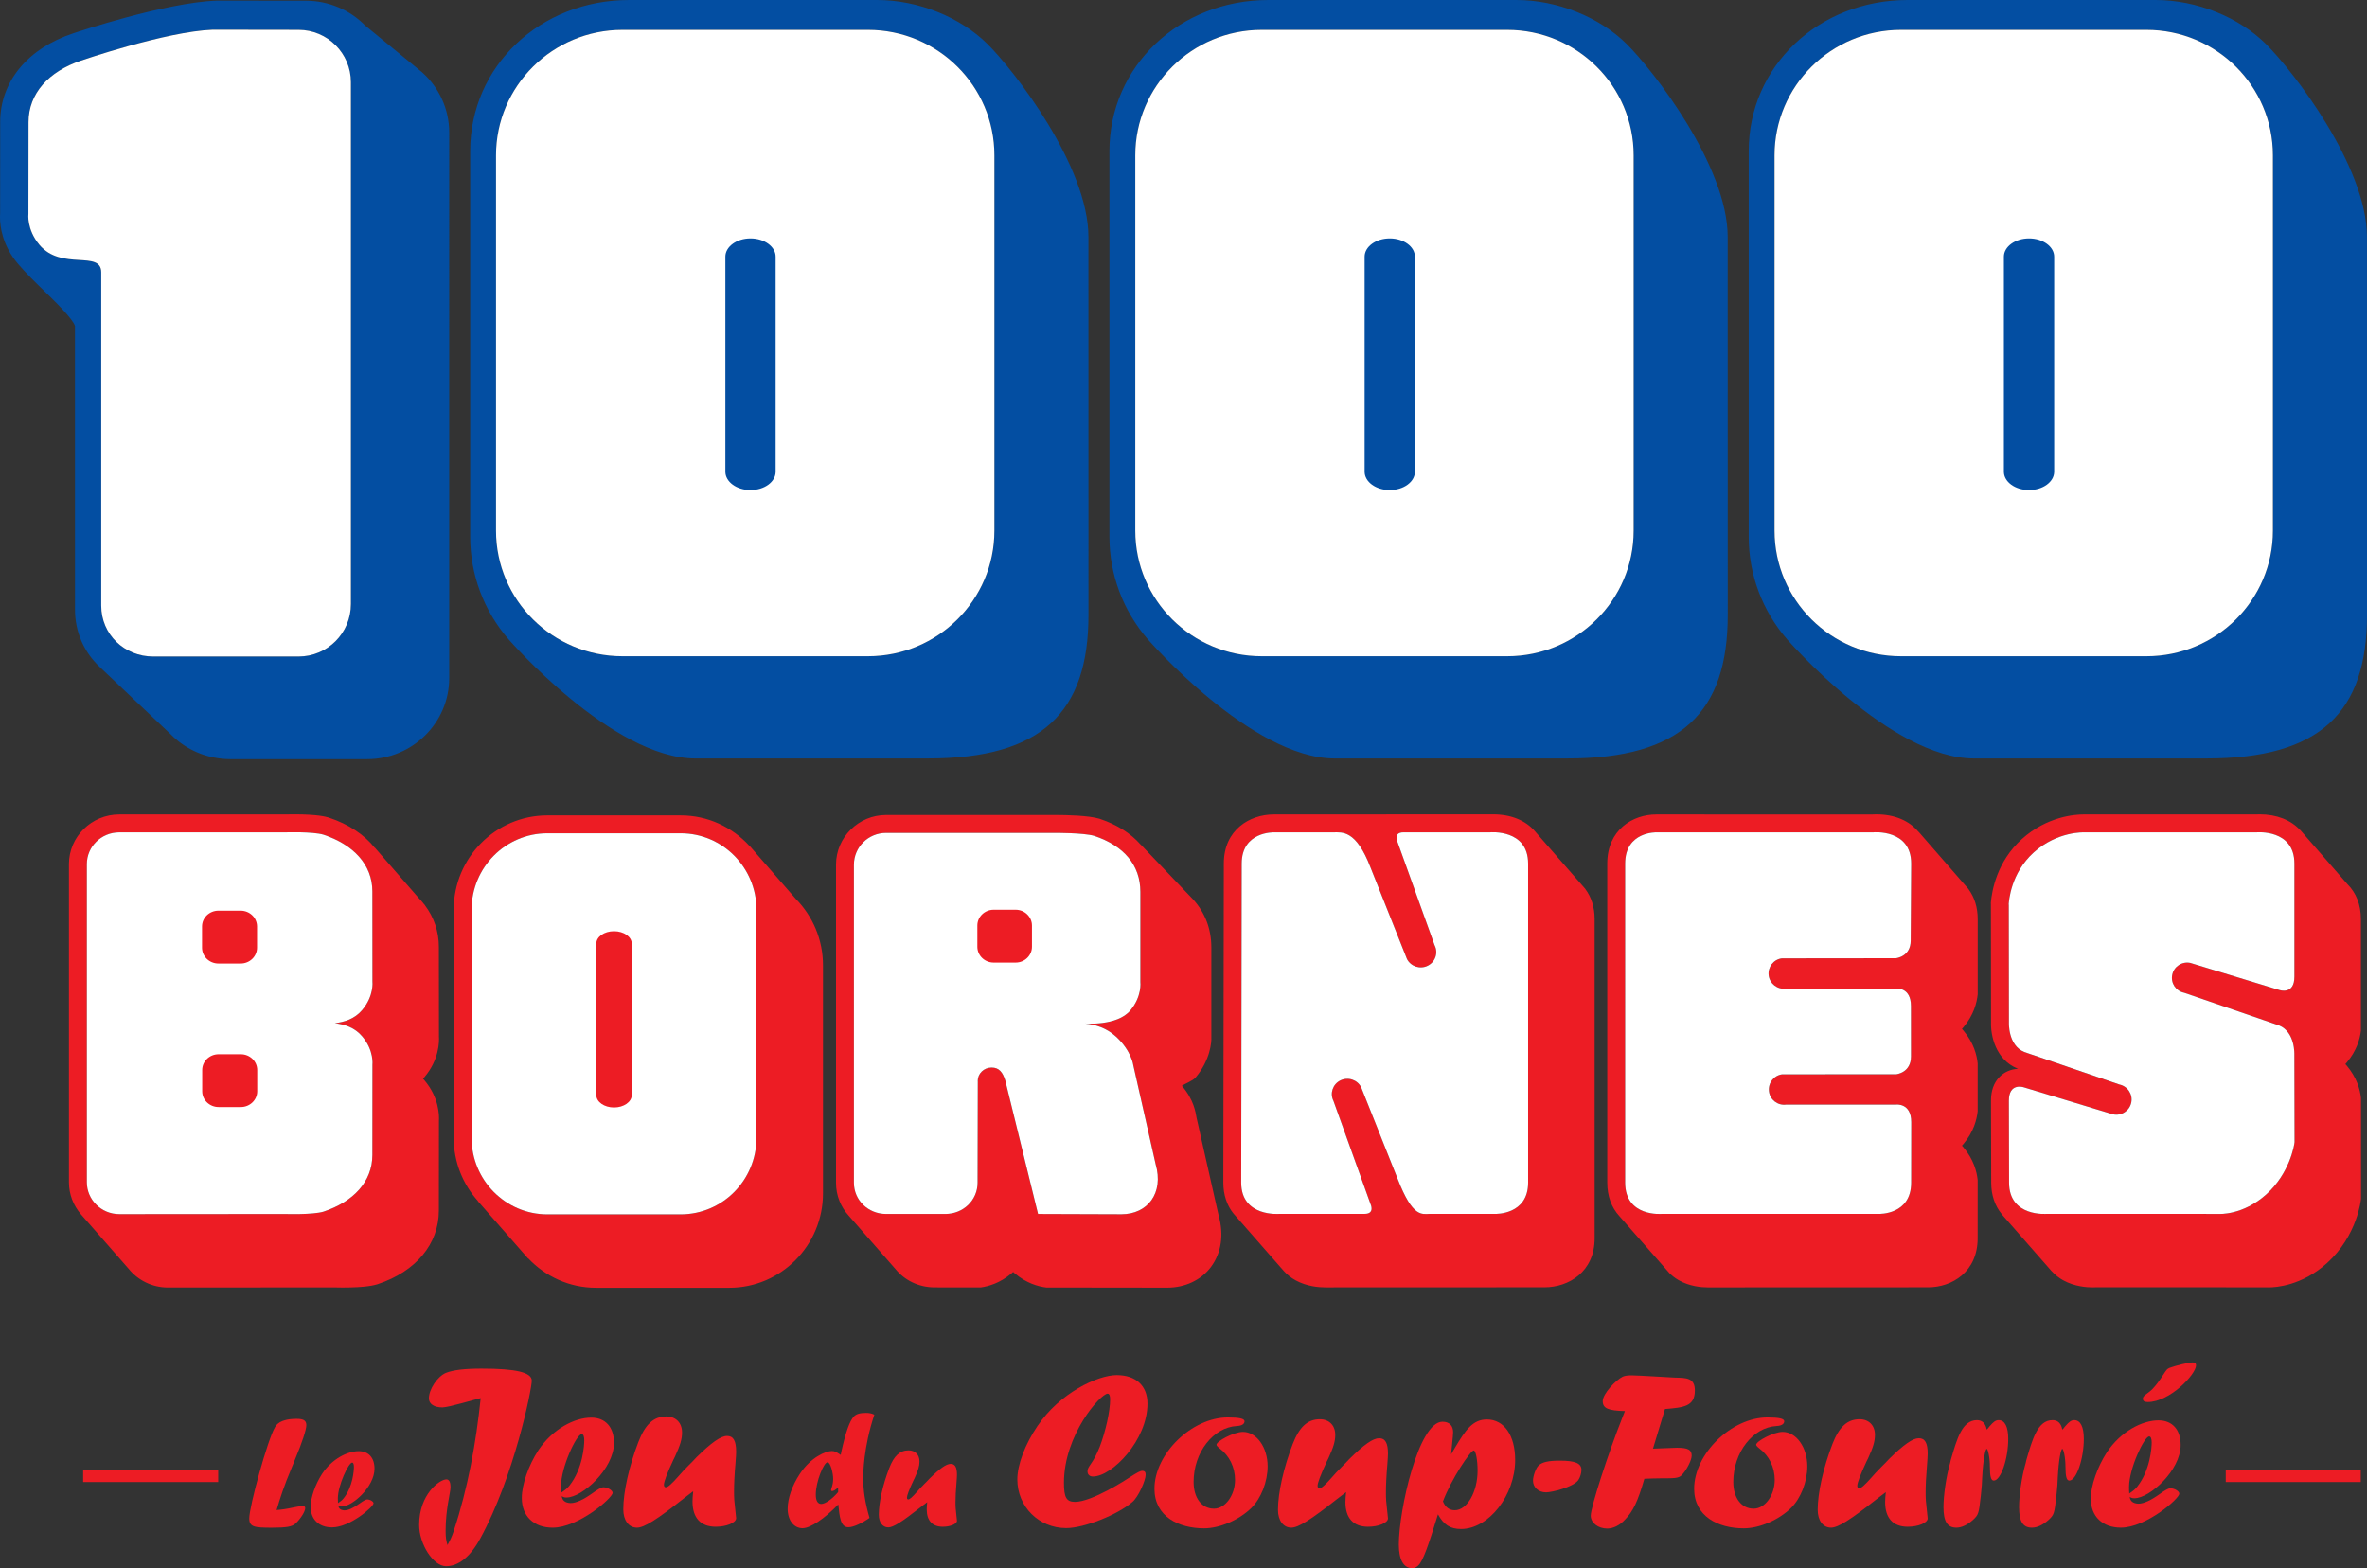 <?xml version="1.0" encoding="utf-8"?>
<!-- Generator: Adobe Illustrator 13.0.0, SVG Export Plug-In . SVG Version: 6.00 Build 14948)  -->
<!DOCTYPE svg PUBLIC "-//W3C//DTD SVG 1.1//EN" "http://www.w3.org/Graphics/SVG/1.1/DTD/svg11.dtd">
<svg version="1.1" id="Calque_1" xmlns="http://www.w3.org/2000/svg" xmlns:xlink="http://www.w3.org/1999/xlink" x="0px" y="0px"
	 width="771.804px" height="511.304px" viewBox="0 0 771.804 511.304" enable-background="new 0 0 771.804 511.304"
	 xml:space="preserve">
<rect x="0" y="0" width="771.804" height="511.304" fill="#333333" stroke="none"/>
<g>
	<g>
		<path fill="#ED1C24" d="M95.378,477.872c-3.041,7.237-4.038,10.646-5.192,14.473c1.89-0.155,3.307-0.369,5.715-0.892
			c1.522-0.313,2.311-0.42,2.781-0.42c0.575,0,0.841,0.213,0.841,0.683c0,1.103-1.523,3.515-3.148,5.033
			c-1.154,1.05-2.988,1.363-7.708,1.363c-5.716,0-7.394-0.208-7.394-3.041c0-3.932,5.977-25.644,8.39-29.733
			c0.474-0.784,1.625-2.724,7.079-2.724c2.253,0,3.144,0.576,3.144,2.044c0,1.472-1.311,5.505-3.67,11.168L95.378,477.872z"/>
		<path fill="#ED1C24" d="M111.419,491.193c-0.474,0-0.683-0.054-1.103-0.315c0.107,0.996,0.789,1.519,1.992,1.571
			c1.257,0,2.936-0.787,4.981-2.252c1.156-0.841,1.992-1.312,2.413-1.312c0.996,0,2.098,0.683,2.098,1.258
			c0,1.151-7.708,7.862-13.53,7.862c-4.246,0-6.973-2.568-6.973-6.711c0-3.042,1.519-7.342,3.723-10.75
			c3.25-4.874,8.23-7.394,11.954-7.394c3.2,0,5.14,2.152,5.14,5.717C122.115,484.742,114.93,491.193,111.419,491.193z
			 M114.828,476.876c-1.155,0-4.667,7.446-4.667,11.696c0,0.415,0,0.836,0.05,1.518c0.946-0.629,1.363-0.996,1.837-1.571
			c3.042-3.829,3.356-9.125,3.356-10.227C115.404,477.401,115.195,476.876,114.828,476.876z"/>
	</g>
	<g>
		<path fill="#ED1C24" d="M145.534,482.351c0.833,0,1.363,0.681,1.363,2.575c0,1.743-1.592,7.042-1.592,14.159
			c0,2.123,0.151,3.18,0.608,4.693c1.058-1.967,1.437-2.8,2.041-4.616c4.622-14.007,7.271-28.624,8.786-43.313
			c-1.744,0.38-10.452,3.031-12.493,3.031c-2.728,0-4.393-1.136-4.393-2.957c0-2.951,2.801-7.192,5.602-8.328
			c2.348-0.907,5.985-1.365,11.586-1.365c11.207,0,16.354,1.218,16.354,3.94c0,2.802-5.752,31.273-16.808,51.491
			c-3.258,5.979-7.12,9.011-11.133,9.011c-4.164,0-8.782-7.194-8.782-13.479C136.674,487.122,143.415,482.351,145.534,482.351z"/>
		<path fill="#ED1C24" d="M184.759,488.258c-0.682,0-0.987-0.073-1.592-0.453c0.151,1.437,1.136,2.196,2.878,2.27
			c1.817,0,4.238-1.136,7.194-3.255c1.665-1.212,2.877-1.894,3.482-1.894c1.437,0,3.029,0.984,3.029,1.816
			c0,1.666-11.134,11.357-19.536,11.357c-6.136,0-10.071-3.71-10.071-9.691c0-4.394,2.196-10.598,5.376-15.521
			c4.695-7.044,11.888-10.677,17.266-10.677c4.618,0,7.418,3.103,7.418,8.256C200.204,478.944,189.83,488.258,184.759,488.258z
			 M189.679,467.588c-1.666,0-6.741,10.748-6.741,16.885c0,0.604,0,1.208,0.078,2.196c1.363-0.91,1.968-1.441,2.649-2.274
			c4.393-5.526,4.846-13.174,4.846-14.762C190.511,468.342,190.209,467.588,189.679,467.588z"/>
	</g>
	<g>
		<path fill="#ED1C24" d="M227.088,475.156c4.919-4.846,7.949-6.965,9.994-6.965s2.951,1.588,2.951,5.148
			c0,0.759-0.072,1.816-0.225,3.862c-0.306,3.482-0.456,6.662-0.456,8.937c0,0.907,0,2.046,0.077,2.951
			c0.074,0.911,0.604,5.757,0.604,5.907c0,1.516-3.18,2.802-6.662,2.802c-4.919,0-7.569-2.879-7.569-8.256
			c0-0.755,0.074-1.968,0.225-3.33c-0.907,0.681-1.587,1.212-3.18,2.425c-8.631,6.812-12.796,9.462-15.144,9.462
			c-2.727,0-4.466-2.42-4.466-5.979c0-5.757,1.89-14.085,4.919-21.957c2.197-5.684,4.923-8.333,9.088-8.333
			c3.103,0,5.148,2.046,5.148,5.226c0,2.197-0.605,4.165-2.274,7.798l-0.526,1.062c-2.123,4.544-3.107,7.193-3.107,8.177
			c0,0.53,0.229,0.833,0.608,0.833c0.682,0,1.817-0.983,4.164-3.633c0.833-0.985,1.891-2.124,3.253-3.482l1.365-1.365
			L227.088,475.156z"/>
	</g>
	<g>
		<path fill="#ED1C24" d="M274.34,473.312c1.363-6.186,2.727-10.121,4.091-11.486c0.734-0.782,1.939-1.151,3.878-1.151
			c1.049,0,1.837,0.107,2.779,0.578c-3.564,10.797-3.616,19.084-3.616,20.763c0,3.984,0.574,7.762,2.044,12.901
			c-2.518,1.78-5.294,3.041-6.871,3.041c-2.568,0-2.882-3.307-3.302-7.446c-4.508,4.667-9.125,7.762-11.64,7.762
			c-2.886,0-4.878-2.626-4.878-6.346c0-3.354,1.47-7.604,3.984-11.382c3.567-5.396,8.389-7.442,10.435-7.442
			c0.841,0,1.417,0.261,2.886,1.257L274.34,473.312z M273.291,485.003c-0.89,0.789-1.519,1.156-1.939,1.156
			c-0.208,0-0.367-0.106-0.367-0.315c0-0.158,0.052-0.313,0.159-0.681c0.367-1.05,0.522-1.992,0.522-2.988
			c0-1.891-0.89-5.402-1.833-5.402c-1.209,0-3.831,6.292-3.831,10.538c0,1.992,0.629,3.042,1.785,3.042
			c1.31,0,3.617-1.625,5.503-3.88V485.003z"/>
		<path fill="#ED1C24" d="M303.069,482.121c3.406-3.355,5.503-4.825,6.919-4.825c1.418,0,2.046,1.102,2.046,3.564
			c0,0.525-0.054,1.261-0.159,2.673c-0.208,2.412-0.315,4.618-0.315,6.19c0,0.629,0,1.416,0.054,2.045
			c0.053,0.628,0.42,3.984,0.42,4.09c0,1.05-2.204,1.94-4.614,1.94c-3.409,0-5.246-1.992-5.246-5.717
			c0-0.521,0.053-1.362,0.16-2.306c-0.629,0.469-1.103,0.836-2.206,1.677c-5.977,4.721-8.858,6.553-10.484,6.553
			c-1.89,0-3.095-1.677-3.095-4.14c0-3.984,1.31-9.753,3.409-15.207c1.519-3.931,3.409-5.77,6.292-5.77
			c2.15,0,3.564,1.418,3.564,3.617c0,1.523-0.417,2.887-1.572,5.401l-0.367,0.735c-1.47,3.148-2.147,4.98-2.147,5.663
			c0,0.367,0.154,0.579,0.416,0.579c0.474,0,1.258-0.681,2.887-2.52c0.576-0.681,1.31-1.469,2.254-2.413l0.943-0.942
			L303.069,482.121z"/>
	</g>
	<g>
		<path fill="#ED1C24" d="M361.979,456.246c0-1.254-0.295-1.847-0.812-1.847c-2.287,0-14.246,13.359-14.246,29.08
			c0,4.798,0.813,6.198,3.618,6.198c5.536,0,16.829-7.304,18.008-8.116c2.286-1.478,3.246-1.992,3.911-1.992
			c0.812,0,1.107,0.44,1.107,1.253c0,1.919-2.435,7.309-4.28,8.855c-4.797,4.209-15.795,8.562-21.626,8.562
			c-8.932,0-15.942-7.01-15.942-15.865c0-4.797,2.512-11.443,6.57-17.421c7.233-10.773,19.632-16.607,25.83-16.607
			c6.275,0,10.04,3.47,10.04,9.301c0,11.885-11.513,23.769-17.788,23.769c-1.107,0-1.772-0.666-1.772-1.698
			c0-0.665,0.221-1.106,0.96-2.214c1.183-1.697,1.918-3.029,3.024-5.755C360.504,466.727,361.979,460.083,361.979,456.246z"/>
		<path fill="#ED1C24" d="M405.805,463.402c0,0.89-0.887,1.478-2.51,1.551c-7.75,0.441-14.098,8.64-14.098,18.233
			c0,5.237,2.657,8.708,6.642,8.708c3.69,0,6.862-4.356,6.862-9.373c0-4.137-1.845-7.9-5.017-10.26
			c-0.666-0.514-1.033-0.96-1.033-1.184c0-1.177,5.684-4.206,8.636-4.206c4.428,0,8.046,5.021,8.046,11.22
			c0,5.018-2.144,10.48-5.315,13.583c-3.984,3.91-10.261,6.642-15.425,6.642c-8.267,0-16.162-3.842-16.162-12.917
			c0-11.366,12.175-23.247,23.912-23.247C404.033,462.152,405.805,462.521,405.805,463.402z"/>
		<path fill="#ED1C24" d="M439.96,475.732c4.797-4.729,7.749-6.794,9.741-6.794s2.879,1.551,2.879,5.021
			c0,0.739-0.074,1.773-0.222,3.766c-0.298,3.393-0.443,6.496-0.443,8.707c0,0.887,0,1.992,0.071,2.879
			c0.074,0.887,0.594,5.609,0.594,5.757c0,1.479-3.1,2.731-6.496,2.731c-4.797,0-7.381-2.805-7.381-8.048
			c0-0.733,0.072-1.918,0.225-3.245c-0.887,0.665-1.552,1.18-3.104,2.364c-8.414,6.642-12.473,9.222-14.76,9.222
			c-2.657,0-4.354-2.359-4.354-5.829c0-5.609,1.845-13.726,4.797-21.406c2.139-5.536,4.798-8.114,8.858-8.114
			c3.026,0,5.019,1.992,5.019,5.093c0,2.14-0.593,4.059-2.218,7.599l-0.514,1.032c-2.065,4.431-3.025,7.014-3.025,7.974
			c0,0.515,0.221,0.812,0.588,0.812c0.665,0,1.771-0.96,4.062-3.543c0.812-0.96,1.847-2.066,3.173-3.396l1.326-1.327L439.96,475.732
			z"/>
		<path fill="#ED1C24" d="M474.413,472.041c3.47-5.829,5.83-9.228,10.406-9.228c5.609,0,9.228,5.169,9.228,13.212
			c0,11.513-8.635,22.513-17.642,22.513c-3.544,0-5.682-1.406-7.528-4.798c-3.024,9.814-4.871,15.424-6.568,16.829
			c-0.593,0.513-1.107,0.734-1.846,0.734c-2.806,0-4.352-2.805-4.352-7.676c0-11.219,6.417-40.073,14.243-40.073
			c2.214,0,3.467,1.251,3.467,3.465c0,1.037-0.588,5.981-0.662,7.161L474.413,472.041z M474.339,492.409
			c4.059,0,7.456-5.978,7.456-12.914c0-3.396-0.593-6.572-1.258-6.572c-1.032,0-7.304,9.305-10.035,16.609
			C471.241,491.377,472.568,492.409,474.339,492.409z"/>
		<path fill="#ED1C24" d="M499.865,482.741c0-1.478,0.958-4.131,1.845-4.943c1.18-1.107,3.245-1.552,6.937-1.552
			c5.021,0,7.014,0.887,7.014,3.025c0,1.033-0.445,2.511-1.032,3.323c-1.625,2.286-8.641,3.984-10.485,3.984
			C501.636,486.579,499.865,484.954,499.865,482.741z"/>
	</g>
	<g>
		<path fill="#ED1C24" d="M529.831,460.083c-5.459-0.146-7.231-0.887-7.231-3.246c0-2.438,4.279-6.867,6.496-7.972
			c0.662-0.295,1.547-0.445,2.879-0.445c2.212,0,13.578,0.743,14.17,0.743c3.765,0.072,6.496,0.072,6.496,4.204
			c0,5.242-3.691,5.536-9.745,6.051l-3.912,12.916c1.107,0,6.644-0.293,7.823-0.293c3.617,0,4.797,0.662,4.797,2.58
			c0,1.479-1.694,4.802-3.319,6.423c-1.032,0.958-2.364,0.958-6.568,0.958c-1.847,0-3.472,0.074-5.537,0.147
			c-2.139,7.383-3.689,10.631-6.348,13.362c-1.695,1.847-3.838,2.879-5.757,2.879c-2.952,0-5.385-1.845-5.385-4.209
			c0-2.731,5.609-20.148,10.329-32.029L529.831,460.083z"/>
	</g>
	<g>
		<path fill="#ED1C24" d="M581.782,463.402c0,0.89-0.887,1.478-2.511,1.551c-7.749,0.441-14.098,8.64-14.098,18.233
			c0,5.237,2.657,8.708,6.643,8.708c3.69,0,6.862-4.356,6.862-9.373c0-4.137-1.845-7.9-5.017-10.26
			c-0.667-0.514-1.033-0.96-1.033-1.184c0-1.177,5.683-4.206,8.635-4.206c4.429,0,8.046,5.021,8.046,11.22
			c0,5.018-2.143,10.48-5.314,13.583c-3.984,3.91-10.259,6.642-15.425,6.642c-8.267,0-16.162-3.842-16.162-12.917
			c0-11.366,12.173-23.247,23.911-23.247C580.011,462.152,581.782,462.521,581.782,463.402z"/>
		<path fill="#ED1C24" d="M615.941,475.732c4.797-4.729,7.748-6.794,9.742-6.794c1.992,0,2.877,1.551,2.877,5.021
			c0,0.739-0.074,1.773-0.22,3.766c-0.294,3.393-0.446,6.496-0.446,8.707c0,0.887,0,1.992,0.074,2.879
			c0.078,0.887,0.592,5.609,0.592,5.757c0,1.479-3.099,2.731-6.495,2.731c-4.797,0-7.382-2.805-7.382-8.048
			c0-0.733,0.073-1.918,0.225-3.245c-0.885,0.665-1.552,1.18-3.104,2.364c-8.414,6.642-12.471,9.222-14.758,9.222
			c-2.657,0-4.356-2.359-4.356-5.829c0-5.609,1.847-13.726,4.797-21.406c2.14-5.536,4.797-8.114,8.86-8.114
			c3.024,0,5.017,1.992,5.017,5.093c0,2.14-0.592,4.059-2.212,7.599l-0.52,1.032c-2.065,4.431-3.024,7.014-3.024,7.974
			c0,0.515,0.22,0.812,0.587,0.812c0.667,0,1.772-0.96,4.062-3.543c0.812-0.96,1.846-2.066,3.172-3.396l1.327-1.327L615.941,475.732
			z"/>
		<path fill="#ED1C24" d="M636.072,476.1c1.992-6.863,3.691-13.064,8.562-13.064c1.697,0,2.805,1.037,3.172,3.103
			c0.371-0.371,0.518-0.519,0.886-1.037c1.404-1.625,2.066-2.065,3.024-2.065c1.992,0,3.104,2.14,3.104,6.124
			c0,6.573-2.438,13.582-4.724,13.582c-0.887,0-1.258-1.326-1.258-4.502c0-3.101-0.661-5.831-1.032-5.831
			c-0.441,0-1.18,3.543-1.475,9.227c-0.072,1.772-0.15,3.47-0.37,5.238l-0.074,0.738c-0.666,5.981-0.738,6.275-2.659,8.048
			c-1.771,1.547-3.612,2.433-5.312,2.433c-2.95,0-4.208-1.992-4.208-6.715c0-3.839,0.886-10.035,2.145-14.317L636.072,476.1z"/>
		<path fill="#ED1C24" d="M660.715,476.1c1.992-6.863,3.691-13.064,8.562-13.064c1.698,0,2.805,1.037,3.172,3.103
			c0.371-0.371,0.519-0.519,0.886-1.037c1.404-1.625,2.066-2.065,3.024-2.065c1.992,0,3.104,2.14,3.104,6.124
			c0,6.573-2.438,13.582-4.724,13.582c-0.887,0-1.257-1.326-1.257-4.502c0-3.101-0.662-5.831-1.033-5.831
			c-0.441,0-1.18,3.543-1.474,9.227c-0.073,1.772-0.151,3.47-0.371,5.238l-0.074,0.738c-0.665,5.981-0.738,6.275-2.657,8.048
			c-1.772,1.547-3.614,2.433-5.312,2.433c-2.952,0-4.21-1.992-4.21-6.715c0-3.839,0.886-10.035,2.144-14.317L660.715,476.1z"/>
		<path fill="#ED1C24" d="M695.985,488.498c-0.665,0-0.96-0.074-1.551-0.44c0.15,1.4,1.11,2.14,2.805,2.213
			c1.771,0,4.135-1.107,7.014-3.173c1.625-1.184,2.805-1.846,3.393-1.846c1.404,0,2.956,0.961,2.956,1.773
			c0,1.62-10.853,11.066-19.046,11.066c-5.977,0-9.815-3.617-9.815-9.446c0-4.279,2.14-10.333,5.242-15.127
			c4.573-6.866,11.587-10.41,16.824-10.41c4.504,0,7.235,3.029,7.235,8.046C711.042,479.423,700.929,488.498,695.985,488.498z
			 M700.782,468.35c-1.625,0-6.569,10.48-6.569,16.457c0,0.593,0,1.185,0.074,2.145c1.331-0.886,1.918-1.405,2.585-2.218
			c4.282-5.389,4.724-12.84,4.724-14.392C701.596,469.086,701.301,468.35,700.782,468.35z M705.433,448.125
			c1.105-1.697,1.18-1.771,1.992-2.14c2.216-0.809,6.201-1.771,7.528-1.771c0.738,0,1.107,0.293,1.107,0.963
			c0,2.876-8.488,11.955-15.792,11.955c-1.034,0-1.552-0.367-1.552-1.107c0-0.518,0.293-0.885,1.4-1.697
			c0.739-0.52,0.959-0.74,1.624-1.327C702.994,451.67,703.959,450.415,705.433,448.125z"/>
	</g>
</g>
<rect x="725.744" y="479.365" fill="#ED1C24" width="44.026" height="3.85"/>
<rect x="27.113" y="479.365" fill="#ED1C24" width="44.035" height="3.85"/>
<g>
	<path fill="#034EA2" d="M114.419,196.966c0,9.447-7.65,17.089-17.074,17.089H49.988c-9.431,0-16.976-7.183-16.976-16.614V88.826
		c0-7.412-13.011-0.423-20.18-9.039c-4.206-5.034-3.561-10.07-3.561-10.07l0.032-29.861c0-9.423,6.631-16.547,17.074-20.085
		c0,0,27.795-9.535,43.002-10.088l27.966,0.047c9.423,0,17.074,7.639,17.074,17.082V196.966z M137.593,23.537L118.988,8.249
		l0.339,0.339c-5.042-5.31-12.162-8.354-19.54-8.354c-0.004,0-28.91-0.034-28.91-0.034l-0.167,0.004
		C53.924,0.798,25.112,10.443,23.896,10.857C8.981,15.804,0.061,26.635,0.061,39.812c0,0-0.024,29.097-0.024,29.771
		C0.017,69.901,0,70.276,0,70.719c0,3.187,0.776,9.307,5.875,15.311c2.573,3.027,5.647,6.02,8.619,8.908
		c3.458,3.367,9.194,8.959,9.953,11.334c0,0.732,0.005,92.475,0.005,92.475c0,7.204,2.886,13.875,8.12,18.771l23.36,22.152
		l-0.302-0.292c4.981,5.171,12.097,8.147,19.51,8.147h44.583c14.75,0,26.753-11.856,26.753-26.421V43.169
		C146.477,35.678,143.235,28.542,137.593,23.537 M137.429,23.383c0.062,0.045,0.106,0.104,0.164,0.154l0.118,0.102L137.429,23.383z
		 M32.588,217.522c0,0-0.005-0.005-0.017-0.005l-0.033-0.038L32.588,217.522z M532.681,173.027
		c0,22.604-18.462,40.933-41.238,40.933h-80.028c-22.768,0-41.234-18.329-41.234-40.933V50.662
		c0-22.605,18.467-40.933,41.234-40.933h80.028c22.776,0,41.238,18.327,41.238,40.933V173.027z M530.365,14.297
		C521.596,5.627,507.891,0,494.438,0H413.61c-29.075,0-51.858,21.634-51.858,49.253v125.782c0,12.274,4.451,24.146,12.534,33.428
		c0,0,33.755,38.838,60.93,38.842c10.534,0,75.855-0.004,75.855-0.004c37.118,0,52.294-15.098,52.294-46.803
		c0-5.015-0.021-123.272-0.021-123.272C563.345,54.185,539.136,22.969,530.365,14.297 M741.123,173.027
		c0,22.604-18.47,40.933-41.242,40.933H619.86c-22.776,0-41.242-18.329-41.242-40.933V50.662c0-22.605,18.466-40.933,41.242-40.933
		h80.021c22.772,0,41.242,18.327,41.242,40.933V173.027z M771.783,77.225c0-23.04-24.205-54.256-32.976-62.928
		C730.039,5.627,716.333,0,702.877,0h-80.824c-29.077,0-51.857,21.634-51.857,49.253v125.782c0,12.274,4.45,24.146,12.534,33.428
		c0,0,33.755,38.838,60.933,38.842c10.529,0,75.848-0.004,75.848-0.004c37.123,0,52.294-15.098,52.294-46.803
		C771.804,195.482,771.783,77.225,771.783,77.225 M324.237,173.027c0,22.604-18.465,40.933-41.238,40.933h-80.023
		c-22.773,0-41.235-18.329-41.235-40.933V50.662c0-22.605,18.462-40.933,41.235-40.933H283c22.773,0,41.238,18.327,41.238,40.933
		V173.027z M321.927,14.297C313.153,5.627,299.452,0,285.988,0h-80.819c-29.081,0-51.854,21.634-51.854,49.253v125.782
		c0,12.274,4.446,24.146,12.53,33.428c0,0,33.755,38.838,60.929,38.842c10.534,0,75.855-0.004,75.855-0.004
		c37.119,0,52.286-15.098,52.286-46.803c0-5.015-0.016-123.272-0.016-123.272C354.899,54.185,330.692,22.969,321.927,14.297"/>
	<path fill="#ED1C24" d="M365.681,395.899c-5.908,0-27.215-0.097-27.215-0.097l-10.646-43.376c-0.825-2.801-2.013-4.356-4.507-4.356
		c-2.491,0-4.509,1.953-4.509,4.356l0.021,0.046l-0.077,33.151c0,5.732-4.7,10.179-10.506,10.179h-19.311
		c-5.801,0-10.499-4.434-10.499-10.175V281.934c0-5.76,4.698-10.367,10.499-10.367h54.823c0,0,9.577-0.071,13.072,0.973
		c9.693,3.24,15.013,9.566,15.013,18.239v29.412c0,0,0.596,4.651-3.287,9.277c-4.287,5.111-14.714,4.237-14.714,4.237
		c3.246,0.382,6.822,1.301,10.121,4.345c5.009,4.628,5.569,9.267,5.569,9.267l7.279,32.239
		C379.558,389.041,374.172,395.899,365.681,395.899 M390.132,364.317c-0.245-1.419-0.797-5.744-4.761-10.299
		c1.103-0.743,3.589-1.625,4.471-2.696c4.761-5.655,5.266-11.51,5.141-13.289v-29.14c0-6.1-2.111-11.45-6.015-15.71L371.899,275.3
		l-0.017,0.024c-3.192-3.609-7.646-6.459-13.199-8.316c-0.061-0.021-0.122-0.049-0.187-0.062
		c-3.556-1.058-10.542-1.221-14.388-1.221l-0.354,0.004h-54.823c-9.006,0-16.333,7.265-16.333,16.204v103.699
		c0,4.176,1.572,7.924,4.155,10.745l15.212,17.371c2.968,3.675,7.565,5.998,12.819,5.998c0,0,6.157,0.008,14.984,0.021
		c2.67-0.372,6.389-1.479,10.038-4.565c0.184-0.159,0.369-0.318,0.543-0.481c0.18,0.163,0.364,0.326,0.552,0.481
		c3.743,3.169,7.556,4.255,10.234,4.589c18.388,0.025,36.478,0.05,39.426,0.05c5.871,0,11.076-2.458,14.289-6.736
		c3.397-4.536,4.292-10.518,2.495-16.874L390.132,364.317z M118.119,337.921c3.907,4.623,3.323,9.268,3.323,9.268l-0.033,29.399
		c0,8.697-6.197,15.238-15.942,18.471c-3.527,1.046-12.333,0.76-12.333,0.76l-54.234,0.041c-5.85,0-10.585-4.67-10.585-10.407
		V281.75c0-5.752,4.736-10.363,10.585-10.363h54.234c0,0,8.806-0.29,12.333,0.755c9.746,3.241,15.942,9.788,15.942,18.462
		l0.033,29.411c0,0,0.583,4.644-3.323,9.271c-2.523,2.982-5.81,3.927-8.937,4.315C112.309,333.989,115.595,334.938,118.119,337.921
		 M137.939,351.707c0.163-0.175,0.323-0.358,0.486-0.542c4.76-5.637,4.817-11.456,4.703-13.274l-0.029-29.177
		c0-5.021-1.608-9.635-4.547-13.552l0.028-0.005l-0.29-0.33c-0.596-0.766-1.229-1.505-1.927-2.213l-14.138-16.237l-0.021,0.041
		c-3.43-4.276-8.496-7.688-14.906-9.811c-0.058-0.021-0.114-0.043-0.175-0.06c-0.866-0.255-3.491-1.037-11.297-1.037
		c-1.384,0-2.429,0.027-2.771,0.039H38.891c-9.051,0-16.412,7.265-16.412,16.2v103.694c0,3.984,1.465,7.622,3.882,10.443
		l15.563,17.78c3.009,3.732,7.634,6.123,12.823,6.123l54.152-0.036c0.339,0.013,1.396,0.046,2.805,0.046
		c7.785,0,10.415-0.788,11.275-1.045c0.058-0.018,0.115-0.03,0.168-0.051c12.497-4.14,19.951-13.113,19.951-23.997l0.029-29.189
		c0.114-1.809,0.065-7.632-4.703-13.264C138.258,352.066,138.103,351.887,137.939,351.707 M246.664,370.988
		c0,13.774-11.069,24.944-24.704,24.944h-43.484c-13.64,0-24.708-11.17-24.708-24.944v-74.369c0-13.771,11.069-24.929,24.708-24.929
		h43.484c13.635,0,24.704,11.158,24.704,24.929V370.988z M244.333,275.688l-0.021,0.043c-5.584-6.06-13.525-9.876-22.352-9.876
		h-43.484c-16.844,0-30.539,13.806-30.539,30.765v74.369c0,7.926,3.01,15.138,7.913,20.601l-0.049,0.017l16.4,18.731l0.032-0.058
		c5.565,5.895,13.399,9.593,22.095,9.593h43.485c16.832,0,30.538-13.807,30.538-30.773v-74.373c0-8.441-3.396-16.097-8.88-21.659
		L244.333,275.688z M738.991,389.4c-7.666,6.908-15.448,6.394-15.448,6.394l-28.66-0.017H667.44c0,0-12.346,1.147-12.346-10.19
		l-0.062-26.659c-0.032-6.087,4.862-4.415,4.862-4.415c0.393,0.107,29.146,8.824,29.146,8.824c2.703,0.565,5.348-1.174,5.898-3.862
		c0.555-2.692-1.19-5.321-3.878-5.872l-31.04-10.615c-5.299-2.179-4.973-9.533-4.973-9.533L655,294.982l-0.045-0.092
		c0.099-1.021,0.621-10.156,8.223-16.996c7.663-6.902,16.425-6.508,16.425-6.508h56.181c0,0,12.346-1.168,12.346,10.18v36.821
		c0.036,6.095-4.863,4.419-4.863,4.419l-29.088-8.859c-2.703-0.555-5.34,1.18-5.88,3.873c-0.567,2.7,1.185,5.321,3.875,5.869
		l30.966,10.647c5.301,2.173,4.978,9.528,4.978,9.528l0.057,28.523C748.096,373.425,746.581,382.556,738.991,389.4 M769.845,357.958
		c-0.312-2.681-1.368-6.617-4.619-10.47c-0.166-0.184-0.321-0.367-0.484-0.543c0.163-0.18,0.326-0.358,0.484-0.551
		c3.189-3.771,4.263-7.622,4.594-10.305v-36.419c0-4.712-1.588-8.602-4.393-11.379l-15.436-17.722l-0.022,0.03
		c-3.004-3.228-7.568-5.085-13.227-5.085c-0.522,0-0.931,0.019-1.192,0.038h-55.817c-0.086,0-0.22-0.004-0.388-0.004
		c-2.629,0-11.82,0.576-20.066,8.01c-8.181,7.357-9.806,16.936-10.132,20.793c-0.013,0.176,0.019,0.45,0.019,0.634l0.045,38.305
		c-0.163,4.272,1.467,12.171,8.599,15.098c0.081,0.028,0.155,0.062,0.232,0.092c-2.314,0.1-4.437,0.998-6.006,2.585
		c-1.902,1.908-2.861,4.563-2.841,7.879l0.069,26.643c0,4.046,1.197,7.528,3.401,10.224l-0.025,0.008l16.4,18.727l0.013-0.016
		c1.04,1.13,2.262,2.127,3.699,2.915c3.625,2.005,7.568,2.303,9.602,2.303c0.497,0,0.887-0.016,1.139-0.033h27.239l28.464,0.021
		c0.132,0.008,0.318,0.013,0.572,0.013c2.388,0,10.838-0.568,18.987-7.908c9.95-8.981,11.085-20.801,11.093-20.911
		c0.005-0.147,0.013-0.294,0.013-0.441C769.86,390.486,769.853,373.046,769.845,357.958 M623.172,385.587
		c0,10.55-10.443,10.19-10.443,10.19h-70.796c0,0-12.02,1.147-12.02-10.19V281.566c0-10.539,10.274-10.18,10.274-10.18h70.659
		c0,0,12.338-1.168,12.338,10.18l-0.163,25.084c0,5.329-4.83,5.776-4.83,5.776l-37.169,0.041c-2.727,0.339-4.654,2.831-4.315,5.556
		c0.359,2.722,2.854,4.65,5.581,4.308l35.883-0.019c0,0,4.927-0.614,4.927,5.7l0.018,16.463c0,5.334-4.838,5.781-4.838,5.781
		l-37.173,0.016c-2.716,0.361-4.642,2.853-4.299,5.581c0.339,2.72,2.849,4.65,5.572,4.308l35.878-0.017c0,0,4.941-0.619,4.941,5.697
		L623.172,385.587z M641.947,289.969l-16.351-18.78l-0.016,0.043c-2.985-3.625-7.77-5.716-13.776-5.716
		c-0.525,0-0.935,0.019-1.195,0.038l-70.544-0.004c-7.699,0-15.988,5.008-15.988,16.017v104.021c0,4.394,1.389,8.133,3.944,10.909
		l16.396,18.682c0.874,0.85,1.85,1.604,2.968,2.238c3.577,2.033,7.479,2.334,9.489,2.334c0.507,0,71.834-0.028,71.834-0.028
		c7.777,0,16.143-5.018,16.143-16.02l0.004-18.96c-0.273-2.688-1.303-6.723-4.638-10.664c-0.16-0.188-0.318-0.362-0.481-0.542
		c0.163-0.183,0.321-0.366,0.485-0.554c3.347-3.962,4.368-8.01,4.638-10.699v-15.558c-0.265-2.689-1.286-6.745-4.642-10.707
		c-0.16-0.192-0.318-0.367-0.481-0.55c0.163-0.176,0.321-0.362,0.485-0.551c3.372-3.984,4.381-8.055,4.646-10.743v-24.504
		c0-3.83-1.058-7.106-2.956-9.698L641.947,289.969z M498.275,385.587c0,10.55-10.644,10.19-10.644,10.19h-21.27
		c-2.675,0-5.655,1.511-10.697-11.562l-11.839-29.735c-1.261-2.46-4.295-3.435-6.789-2.205c-2.486,1.243-3.487,4.231-2.233,6.677
		l12.105,33.674c0,0,1.482,3.151-1.944,3.151h-27.75c0,0-12.496,1.147-12.496-10.19l0.163-104.021
		c0-10.539,10.562-10.18,10.562-10.18h19.334c2.805,0,7.378-0.945,12.142,11.541l11.849,29.75c1.253,2.445,4.29,3.436,6.769,2.194
		c2.504-1.236,3.5-4.217,2.242-6.681l-12.097-33.67c0,0-1.487-3.135,1.938-3.135h28.248c0,0,12.406-1.168,12.406,10.18V385.587z
		 M516.908,289.817l-16.365-18.741c-3.01-3.531-7.763-5.561-13.722-5.561c-0.507,0-71.491,0.034-71.491,0.034
		c-7.844,0-16.282,5.008-16.282,16.002l-0.163,104.035c0,3.98,1.163,7.415,3.311,10.089l16.38,18.698
		c1.094,1.208,2.367,2.258,3.891,3.086c3.646,1.997,7.609,2.29,9.652,2.29c0.502,0,71.489-0.028,71.489-0.028
		c7.88,0,16.355-5.018,16.355-16.028V299.671c0-3.899-1.098-7.232-3.074-9.85L516.908,289.817z"/>
	<path fill="#FFFFFF" d="M324.237,173.026c0,22.609-18.465,40.937-41.238,40.937h-80.023c-22.773,0-41.239-18.327-41.239-40.937
		V50.659c0-22.599,18.466-40.929,41.239-40.929H283c22.773,0,41.238,18.33,41.238,40.929V173.026z"/>
	<path fill="#FFFFFF" d="M741.123,173.026c0,22.609-18.467,40.937-41.239,40.937h-80.019c-22.777,0-41.243-18.327-41.243-40.937
		V50.659c0-22.599,18.466-40.929,41.243-40.929h80.019c22.772,0,41.239,18.33,41.239,40.929V173.026z"/>
	<path fill="#FFFFFF" d="M532.681,173.026c0,22.609-18.462,40.937-41.238,40.937h-80.028c-22.768,0-41.234-18.327-41.234-40.937
		V50.659c0-22.599,18.467-40.929,41.234-40.929h80.028c22.776,0,41.238,18.33,41.238,40.929V173.026z"/>
	<path fill="#FFFFFF" d="M498.275,385.587c0,10.55-10.644,10.19-10.644,10.19h-21.27c-2.675,0-5.655,1.511-10.692-11.562
		l-11.844-29.735c-1.261-2.46-4.295-3.435-6.786-2.205c-2.486,1.243-3.485,4.231-2.24,6.677l12.109,33.674
		c0,0,1.478,3.151-1.94,3.151h-27.757c0,0-12.493,1.147-12.493-10.19l0.163-104.021c0-10.541,10.562-10.18,10.562-10.18h19.334
		c2.805,0,7.378-0.945,12.142,11.541l11.849,29.75c1.253,2.445,4.29,3.436,6.769,2.194c2.504-1.236,3.5-4.217,2.242-6.681
		l-12.097-33.67c0,0-1.482-3.135,1.935-3.135h28.257c0,0,12.401-1.168,12.401,10.18V385.587z"/>
	<path fill="#FFFFFF" d="M623.172,385.587c0,10.55-10.443,10.19-10.443,10.19h-70.796c0,0-12.02,1.147-12.02-10.19V281.564
		c0-10.539,10.274-10.181,10.274-10.181h70.659c0,0,12.333-1.165,12.333,10.181l-0.158,25.083c0,5.332-4.83,5.779-4.83,5.779
		l-37.169,0.041c-2.731,0.339-4.654,2.831-4.318,5.556c0.359,2.726,2.856,4.648,5.584,4.306l35.878-0.012
		c0,0,4.937-0.619,4.937,5.695l0.013,16.463c0,5.334-4.838,5.781-4.838,5.781l-37.169,0.016c-2.72,0.359-4.646,2.853-4.303,5.581
		c0.339,2.72,2.849,4.654,5.567,4.308l35.879-0.013c0,0,4.945-0.624,4.945,5.693L623.172,385.587z"/>
	<path fill="#FFFFFF" d="M738.991,389.398c-7.666,6.91-15.448,6.396-15.448,6.396l-28.66-0.021H667.44
		c0,0-12.346,1.151-12.346-10.188l-0.062-26.66c-0.032-6.087,4.862-4.413,4.862-4.413c0.393,0.107,29.146,8.824,29.146,8.824
		c2.698,0.563,5.348-1.176,5.898-3.862c0.555-2.692-1.19-5.321-3.878-5.875l-31.036-10.614c-5.303-2.178-4.977-9.531-4.977-9.531
		L655,294.979l-0.04-0.088c0.094-1.024,0.616-10.157,8.218-16.993c7.663-6.906,16.425-6.511,16.425-6.511h56.184
		c0,0,12.343-1.169,12.343,10.177v36.823c0.041,6.095-4.863,4.419-4.863,4.419l-29.085-8.859c-2.706-0.551-5.343,1.179-5.883,3.875
		c-0.567,2.696,1.189,5.323,3.875,5.867l30.966,10.647c5.301,2.173,4.978,9.526,4.978,9.526l0.062,28.525
		C748.096,373.425,746.581,382.556,738.991,389.398"/>
	<path fill="#FFFFFF" d="M246.664,370.99c0,13.774-11.069,24.942-24.708,24.942h-43.479c-13.64,0-24.708-11.168-24.708-24.942
		v-74.369c0-13.771,11.069-24.933,24.708-24.933h43.479c13.64,0,24.708,11.162,24.708,24.933V370.99z"/>
	<path fill="#FFFFFF" d="M118.115,337.919c3.915,4.623,3.323,9.268,3.323,9.268l-0.024,29.402c0,8.696-6.202,15.237-15.947,18.47
		c-3.527,1.05-12.333,0.76-12.333,0.76l-54.238,0.041c-5.846,0-10.578-4.666-10.578-10.407v-103.7
		c0-5.757,4.732-10.364,10.578-10.364h54.238c0,0,8.806-0.291,12.333,0.754c9.746,3.239,15.947,9.786,15.947,18.462l0.024,29.408
		c0,0,0.592,4.646-3.323,9.278c-2.515,2.977-5.806,3.922-8.929,4.31C112.309,333.993,115.6,334.938,118.115,337.919"/>
	<path fill="#FFFFFF" d="M365.681,395.899c-5.908,0-27.21-0.093-27.21-0.093l-10.648-43.378c-0.828-2.802-2.021-4.36-4.507-4.36
		c-2.494,0-4.512,1.951-4.512,4.36l0.021,0.047l-0.072,33.146c0,5.738-4.7,10.185-10.51,10.185h-19.313
		c-5.798,0-10.496-4.438-10.496-10.18V281.932c0-5.757,4.698-10.368,10.496-10.368h54.826c0,0,9.577-0.067,13.072,0.974
		c9.688,3.24,15.008,9.57,15.008,18.244v29.41c0,0,0.604,4.648-3.282,9.272c-4.287,5.117-14.714,4.239-14.714,4.239
		c3.25,0.382,6.822,1.305,10.121,4.344c5.009,4.632,5.569,9.273,5.569,9.273l7.279,32.237
		C379.562,389.037,374.172,395.899,365.681,395.899"/>
	<path fill="#034EA2" d="M244.716,77.727c-4.522,0-8.196,2.676-8.196,5.958v70.133c0,3.291,3.674,5.967,8.196,5.967
		c4.532,0,8.195-2.676,8.195-5.967V83.686C252.911,80.403,249.248,77.727,244.716,77.727"/>
	<path fill="#034EA2" d="M661.606,77.727c-4.532,0-8.203,2.676-8.203,5.958v70.133c0,3.291,3.671,5.967,8.203,5.967
		c4.53,0,8.193-2.676,8.193-5.967V83.686C669.8,80.403,666.137,77.727,661.606,77.727"/>
	<path fill="#034EA2" d="M453.163,77.727c-4.532,0-8.202,2.676-8.202,5.958v70.133c0,3.291,3.67,5.967,8.202,5.967
		c4.527,0,8.19-2.676,8.19-5.967V83.686C461.354,80.403,457.69,77.727,453.163,77.727"/>
	<path fill="#ED1C24" d="M200.212,303.625c-3.188,0-5.773,1.8-5.773,4.062v49.349c0,2.238,2.584,4.049,5.773,4.049
		c3.192,0,5.781-1.811,5.781-4.049v-49.349C205.993,305.425,203.404,303.625,200.212,303.625"/>
	<path fill="#ED1C24" d="M71.222,314.149h7.243c2.952,0,5.348-2.305,5.348-5.142v-6.94c0-2.837-2.396-5.143-5.348-5.143h-7.243
		c-2.952,0-5.345,2.306-5.345,5.143v6.94C65.877,311.845,68.27,314.149,71.222,314.149"/>
	<path fill="#ED1C24" d="M78.517,343.73h-7.234c-2.952,0-5.348,2.305-5.348,5.142v6.94c0,2.834,2.396,5.135,5.348,5.135h7.234
		c2.956,0,5.356-2.301,5.356-5.135v-6.94C83.873,346.035,81.473,343.73,78.517,343.73"/>
	<path fill="#ED1C24" d="M331.174,296.619h-7.177c-2.935,0-5.316,2.305-5.316,5.142v6.941c0,2.839,2.381,5.141,5.316,5.141h7.177
		c2.936,0,5.316-2.302,5.316-5.141v-6.941C336.49,298.924,334.109,296.619,331.174,296.619"/>
	<path fill="#FFFFFF" d="M114.419,196.964c0,9.448-7.646,17.09-17.074,17.09H49.983c-9.426,0-16.971-7.178-16.971-16.614V88.824
		c0-7.412-13.011-0.422-20.18-9.037c-4.201-5.034-3.564-10.072-3.564-10.072l0.036-29.862c0-9.418,6.631-16.547,17.074-20.079
		c0,0,27.795-9.537,43.002-10.088L97.346,9.73c9.427,0,17.074,7.639,17.074,17.078V196.964z"/>
</g>
</svg>
